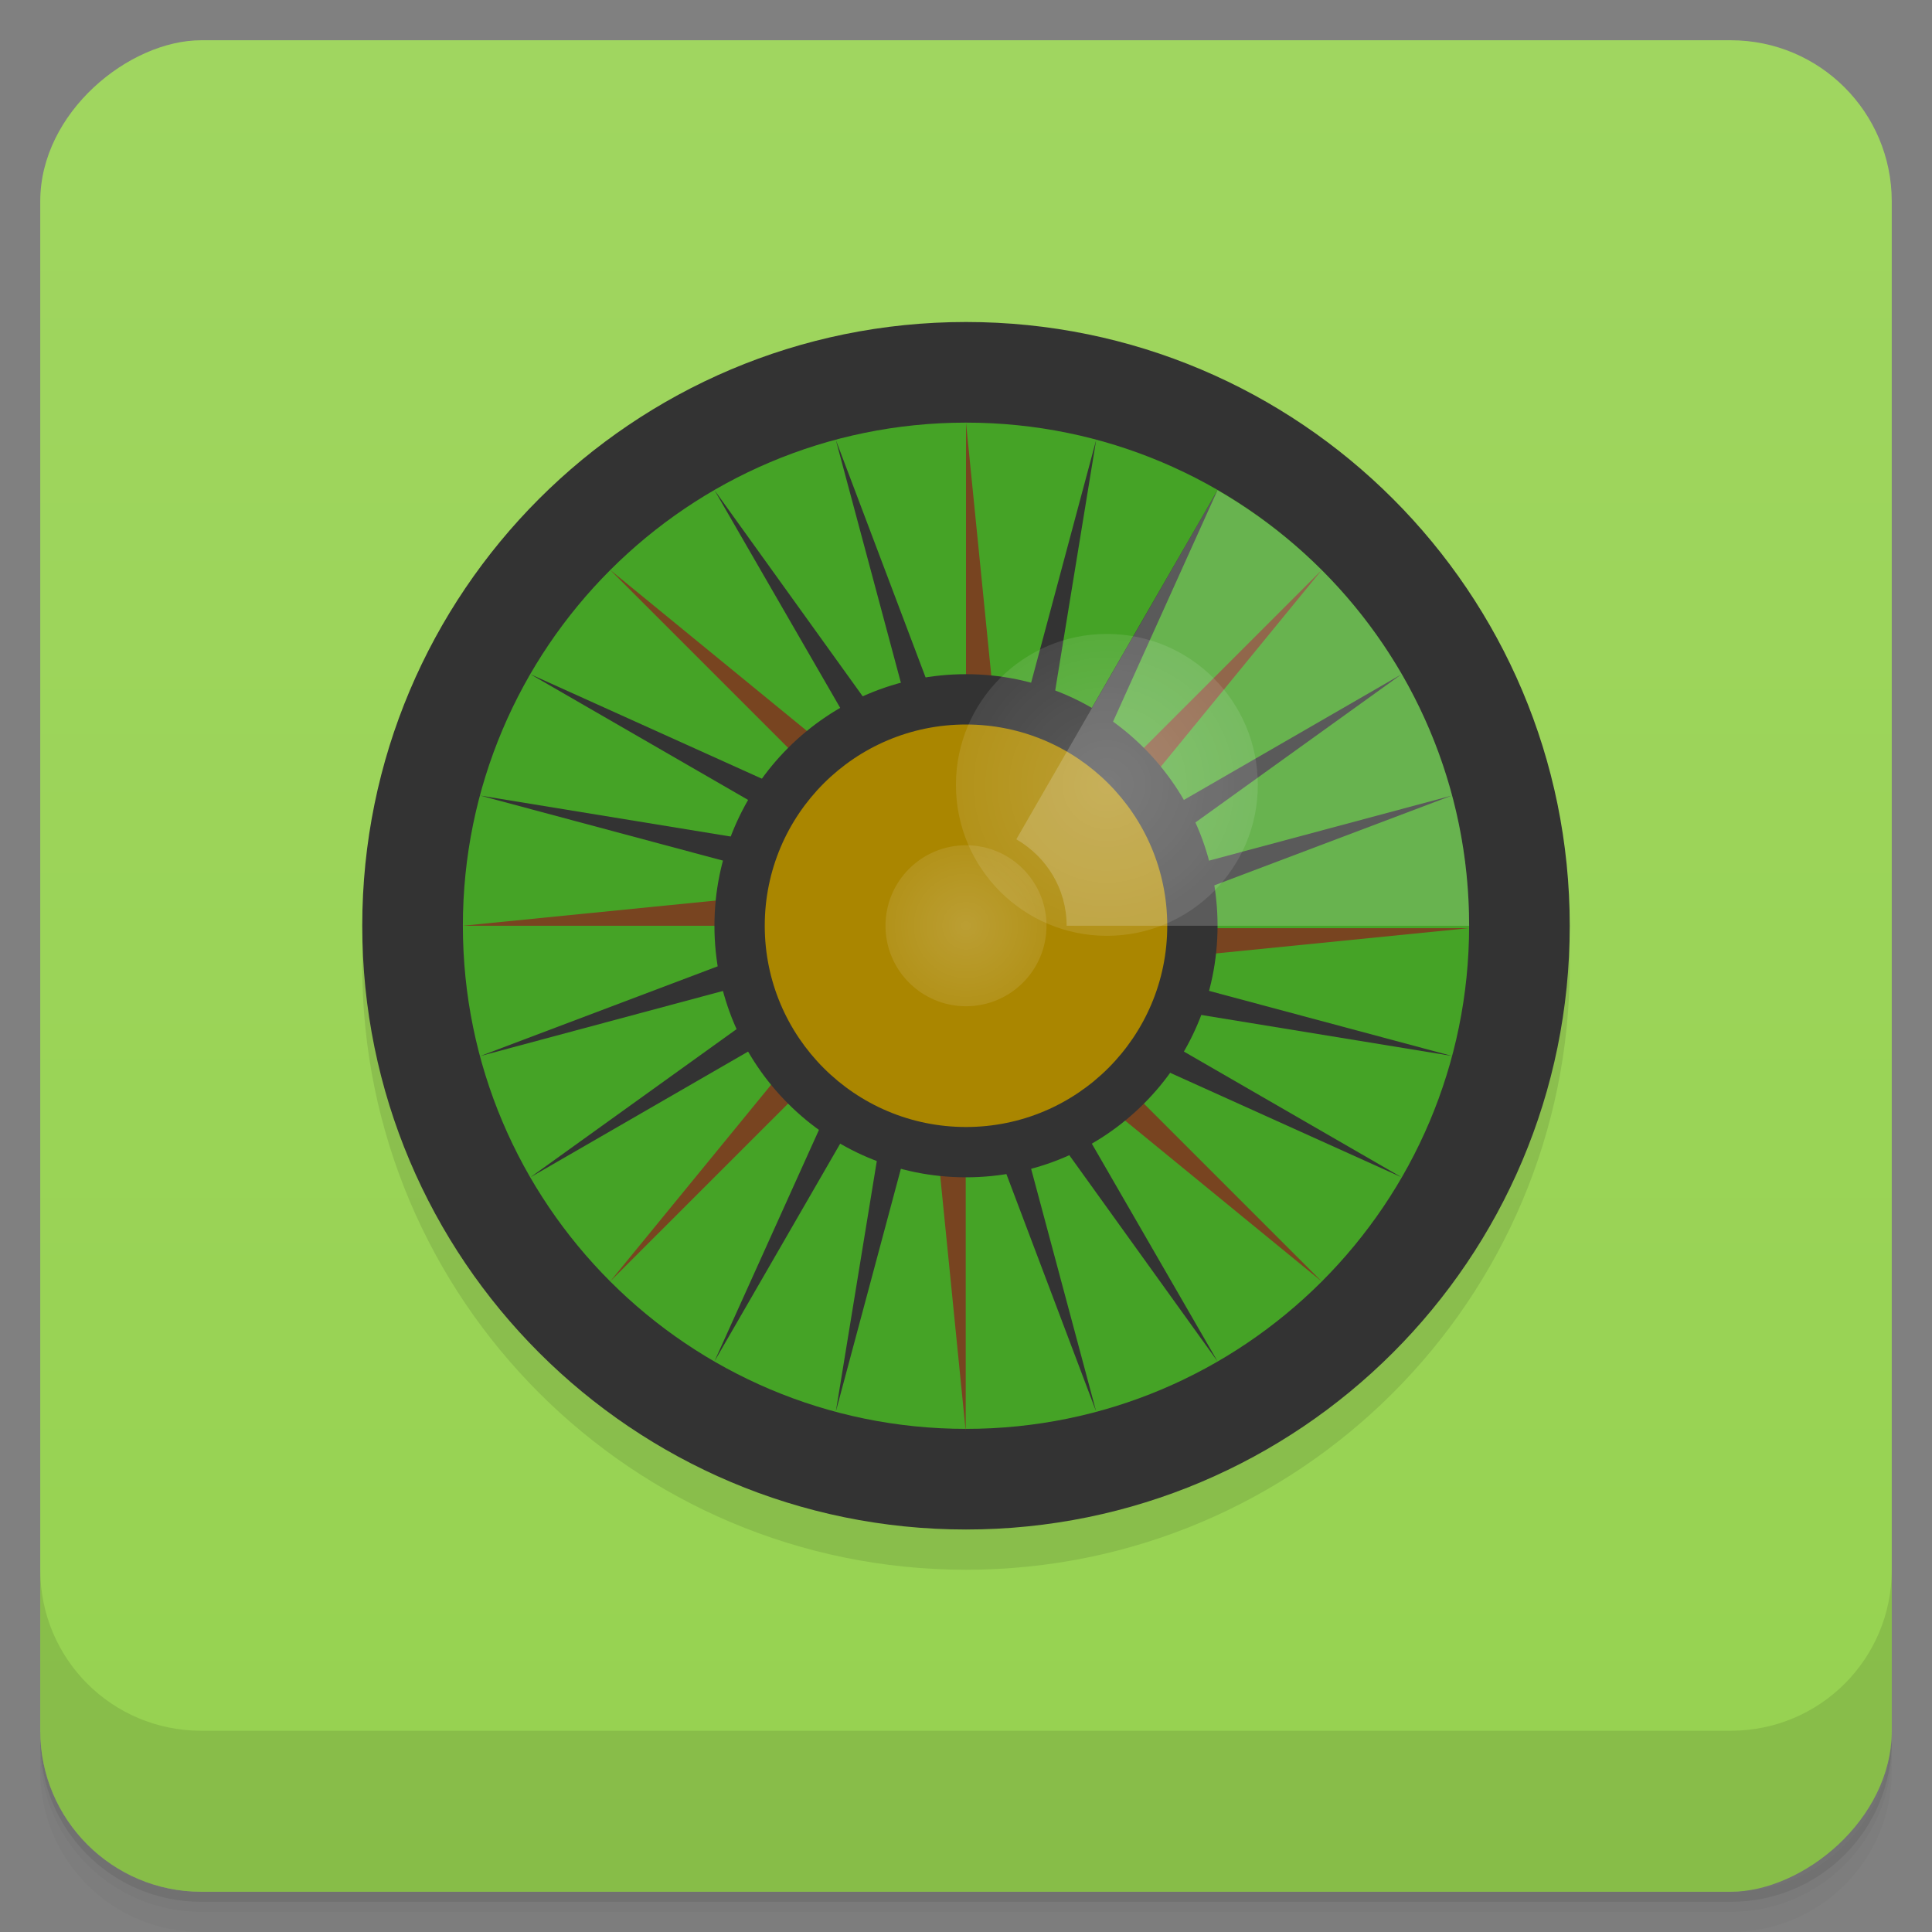 <svg version="1.1" viewBox="0 0 48 48" xmlns="http://www.w3.org/2000/svg" xmlns:xlink="http://www.w3.org/1999/xlink">
 <rect x="0" y="0" width="48" height="48" fill="#808080" stroke="none"/>
 <defs>
  <linearGradient id="bg" x1="1" x2="47" y1="-.002" y2="-.002" gradientTransform="translate(-48 .002)" gradientUnits="userSpaceOnUse">
   <stop style="stop-color:#96d250" offset="0"/>
   <stop style="stop-color:#a0d660" offset="1"/>
  </linearGradient>
  <radialGradient id="radialGradient4312" cx="19.4" cy="24" r="2" gradientTransform="translate(4.6,-1)" gradientUnits="userSpaceOnUse" xlink:href="#linearGradient4306"/>
  <linearGradient id="linearGradient4306">
   <stop style="stop-color:#fff;stop-opacity:.2" offset="0"/>
   <stop style="stop-color:#fff;stop-opacity:.1" offset="1"/>
  </linearGradient>
  <radialGradient id="radialGradient4322" cx="17.5" cy="20.5" r="3.75" gradientTransform="translate(10,-1)" gradientUnits="userSpaceOnUse" xlink:href="#linearGradient4306"/>
 </defs>
 <path d="m1 43v0.25c0 2.216 1.784 4 4 4h38c2.216 0 4-1.784 4-4v-0.25c0 2.216-1.784 4-4 4h-38c-2.216 0-4-1.784-4-4zm0 0.5v0.5c0 2.216 1.784 4 4 4h38c2.216 0 4-1.784 4-4v-0.5c0 2.216-1.784 4-4 4h-38c-2.216 0-4-1.784-4-4z" style="opacity:.02"/>
 <path d="m1 43.25v0.25c0 2.216 1.784 4 4 4h38c2.216 0 4-1.784 4-4v-0.25c0 2.216-1.784 4-4 4h-38c-2.216 0-4-1.784-4-4z" style="opacity:.05"/>
 <path d="m1 43v0.25c0 2.216 1.784 4 4 4h38c2.216 0 4-1.784 4-4v-0.25c0 2.216-1.784 4-4 4h-38c-2.216 0-4-1.784-4-4z" style="opacity:.1"/>
 <rect transform="rotate(-90)" x="-47" y="1" width="46" height="46" rx="4" style="fill:url(#bg)"/>
 <g transform="translate(0,-1004.4)">
  <path d="m1 1043.4v4c0 2.216 1.784 4 4 4h38c2.216 0 4-1.784 4-4v-4c0 2.216-1.784 4-4 4h-38c-2.216 0-4-1.784-4-4z" style="opacity:.1"/>
 </g>
 <path d="m39 24c0 8.285-6.715 15-15 15s-15-6.715-15-15 6.715-15 15-15 15 6.715 15 15" style="opacity:.1"/>
 <path d="m39 23c0 8.285-6.715 15-15 15s-15-6.715-15-15 6.715-15 15-15 15 6.715 15 15" style="fill:#333"/>
 <path d="m36.5 23c0 6.906-5.598 12.5-12.5 12.5s-12.5-5.598-12.5-12.5 5.598-12.5 12.5-12.5c6.906 0 12.5 5.598 12.5 12.5" style="fill:#45a326"/>
 <path d="m24 23v-12.5l1.25 12.5" style="fill:#784420"/>
 <path d="m24 23h-12.5l12.5-1.246" style="fill:#784420"/>
 <path d="m24 23 3.234 12.07-4.441-11.75" style="fill:#333"/>
 <path d="m24 23-3.234-12.07 4.441 11.75" style="fill:#333"/>
 <path d="m24 23 12.07-3.234-11.75 4.441" style="fill:#333"/>
 <path d="m24 23-12.07 3.238 11.75-4.441" style="fill:#333"/>
 <path d="m24 23 6.25 10.824-7.332-10.199" style="fill:#333"/>
 <path d="m24 23-6.25-10.824 7.332 10.199" style="fill:#333"/>
 <path d="m24 23 10.824-6.25-10.199 7.332" style="fill:#333"/>
 <path d="m24 23-10.824 6.25 10.199-7.328" style="fill:#333"/>
 <path d="m24 23 8.84 8.84-9.723-7.957" style="fill:#784420"/>
 <path d="m24 23-8.84-8.84 9.723 7.957" style="fill:#784420"/>
 <path d="m24 23 8.84-8.84-7.957 9.723" style="fill:#784420"/>
 <path d="m24 23-8.84 8.836 7.957-9.723" style="fill:#784420"/>
 <path d="m24 23 10.824 6.25-11.449-5.168" style="fill:#333"/>
 <path d="m24 23-10.824-6.25 11.449 5.168" style="fill:#333"/>
 <path d="m24 23 6.25-10.824-5.168 11.449" style="fill:#333"/>
 <path d="m24 23-6.25 10.824 5.168-11.449" style="fill:#333"/>
 <path d="m24 23 12.07 3.234-12.398-2.027" style="fill:#333"/>
 <path d="m24 23-12.07-3.234 12.398 2.027" style="fill:#333"/>
 <path d="m24 23 3.234-12.07-2.027 12.398" style="fill:#333"/>
 <path d="m24 23-3.234 12.07 2.027-12.395" style="fill:#333"/>
 <path d="m23.993 23.06h12.496l-12.499 1.249" style="fill:#784420"/>
 <path d="m23.993 23.06v12.496l-1.249-12.499" style="fill:#784420"/>
 <path d="m30.25 23c0 3.453-2.797 6.25-6.25 6.25s-6.25-2.797-6.25-6.25 2.801-6.25 6.25-6.25c3.453 0 6.25 2.801 6.25 6.25" style="fill:#333"/>
 <path d="m29 23c0 2.762-2.238 5-5 5s-5-2.238-5-5 2.238-5 5-5 5 2.238 5 5" style="fill:#aa8600"/>
 <circle cx="24" cy="23" r="2" style="fill:url(#radialGradient4312)"/>
 <circle cx="27.5" cy="19.5" r="3.75" style="fill:url(#radialGradient4322)"/>
 <path d="m30.25 12.18-5 8.672c0.746 0.434 1.25 1.223 1.25 2.148h10c0-4.633-2.512-8.66-6.25-10.82" style="fill-opacity:.2;fill:#f9f9f9"/>
</svg>
